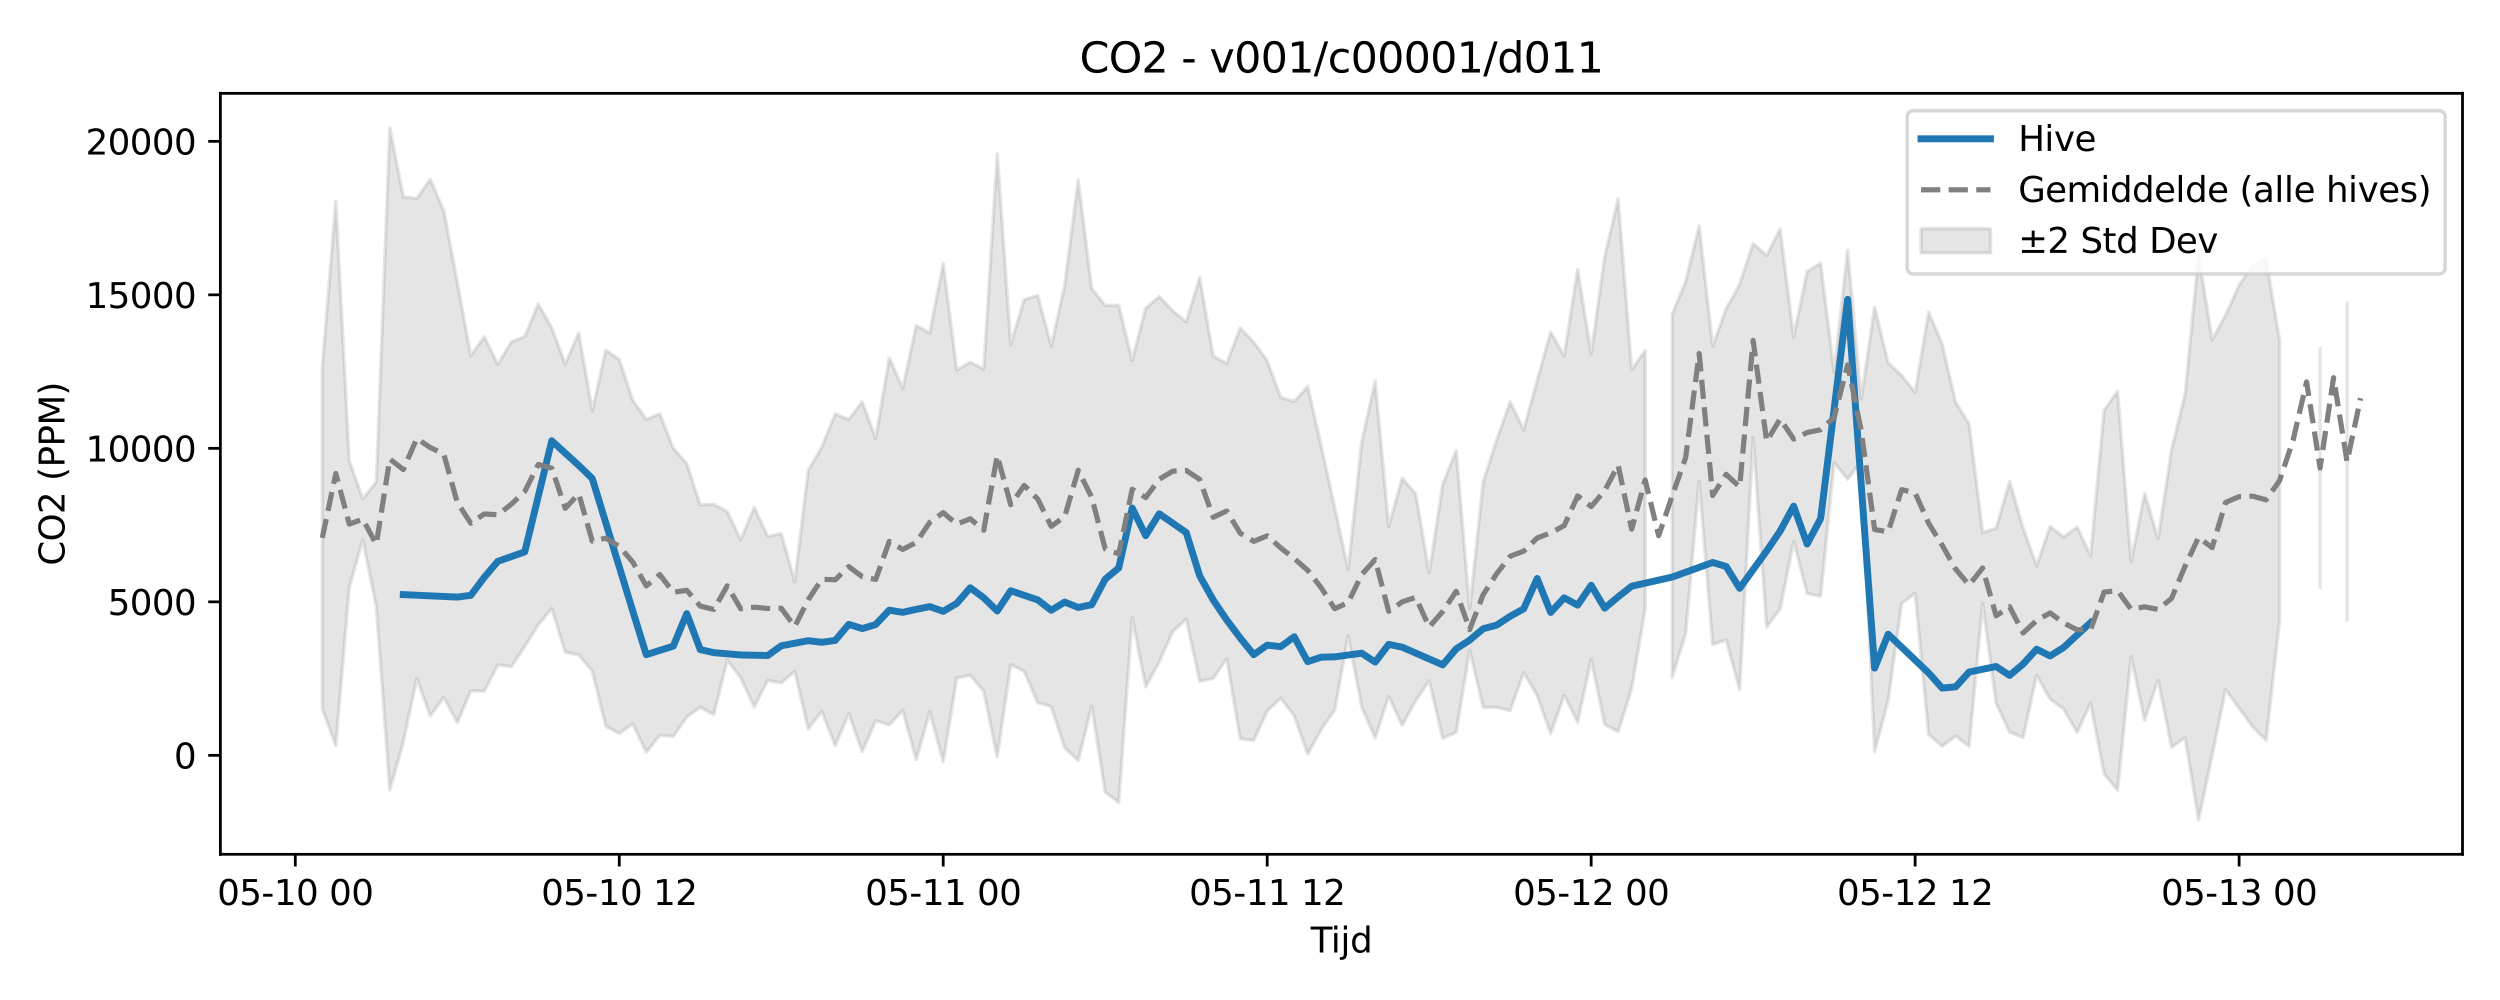 <?xml version="1.0" encoding="utf-8" standalone="no"?>
<!DOCTYPE svg PUBLIC "-//W3C//DTD SVG 1.1//EN"
  "http://www.w3.org/Graphics/SVG/1.1/DTD/svg11.dtd">
<svg xmlns:xlink="http://www.w3.org/1999/xlink" width="720pt" height="288pt" viewBox="0 0 720 288" xmlns="http://www.w3.org/2000/svg" version="1.1">
 <defs>
  <style type="text/css">*{stroke-linejoin: round; stroke-linecap: butt}</style>
 </defs>
 <g id="figure_1">
  <g id="patch_1">
   <path d="M 0 288 
L 720 288 
L 720 0 
L 0 0 
z
" style="fill: #ffffff"/>
  </g>
  <g id="axes_1">
   <g id="patch_2">
    <path d="M 63.47 246.04 
L 709.2 246.04 
L 709.2 26.88 
L 63.47 26.88 
z
" style="fill: #ffffff"/>
   </g>
   <g id="FillBetweenPolyCollection_1">
    <path d="M 92.821 105.754 
L 92.821 204.091 
L 96.709 214.723 
L 100.597 169.112 
L 104.484 155.386 
L 108.372 174.693 
L 112.259 227.501 
L 116.147 213.776 
L 120.035 195.429 
L 123.922 206.171 
L 127.81 200.837 
L 131.697 208.103 
L 135.585 198.973 
L 139.473 199.051 
L 143.36 191.505 
L 147.248 191.983 
L 151.135 186.17 
L 155.023 179.976 
L 158.911 175.241 
L 162.798 187.872 
L 166.686 188.595 
L 170.573 193.289 
L 174.461 209.152 
L 178.349 211.22 
L 182.236 208.482 
L 186.124 216.653 
L 190.011 211.805 
L 193.899 212.064 
L 197.787 206.514 
L 201.674 203.686 
L 205.562 205.809 
L 209.449 190.108 
L 213.337 195.227 
L 217.224 203.62 
L 221.112 195.954 
L 225 196.677 
L 228.887 193.385 
L 232.775 209.951 
L 236.662 204.88 
L 240.55 214.737 
L 244.438 205.55 
L 248.325 216.425 
L 252.213 207.535 
L 256.1 208.78 
L 259.988 204.584 
L 263.876 218.731 
L 267.763 204.964 
L 271.651 219.413 
L 275.538 195.326 
L 279.426 194.494 
L 283.314 199.115 
L 287.201 218.01 
L 291.089 191.425 
L 294.976 193.346 
L 298.864 202.385 
L 302.752 203.487 
L 306.639 215.408 
L 310.527 219.016 
L 314.414 203.381 
L 318.302 228.163 
L 322.19 231.126 
L 326.077 177.933 
L 329.965 197.828 
L 333.852 190.626 
L 337.74 181.904 
L 341.628 178.266 
L 345.515 196.191 
L 349.403 195.422 
L 353.29 189.675 
L 357.178 212.716 
L 361.066 213.288 
L 364.953 204.777 
L 368.841 201.082 
L 372.728 206.103 
L 376.616 217.162 
L 380.504 210.147 
L 384.391 204.468 
L 388.279 183.043 
L 392.166 203.585 
L 396.054 212.553 
L 399.942 200.532 
L 403.829 208.901 
L 407.717 201.842 
L 411.604 196.053 
L 415.492 212.622 
L 419.38 210.908 
L 423.267 187.253 
L 427.155 203.727 
L 431.042 203.713 
L 434.93 204.654 
L 438.818 193.66 
L 442.705 200.284 
L 446.593 211.261 
L 450.48 200.234 
L 454.368 207.987 
L 458.256 189.881 
L 462.143 208.635 
L 466.031 210.699 
L 469.918 198.288 
L 473.806 175.469 
L 473.806 100.973 
L 473.806 100.973 
L 469.918 106.514 
L 466.031 57.283 
L 462.143 74.014 
L 458.256 101.898 
L 454.368 77.651 
L 450.48 102.533 
L 446.593 95.658 
L 442.705 109.585 
L 438.818 123.812 
L 434.93 115.734 
L 431.042 126.748 
L 427.155 138.767 
L 423.267 175.385 
L 419.38 129.72 
L 415.492 139.591 
L 411.604 165.086 
L 407.717 142.222 
L 403.829 137.777 
L 399.942 151.586 
L 396.054 109.744 
L 392.166 127.365 
L 388.279 164.042 
L 384.391 146.138 
L 380.504 128.423 
L 376.616 111.327 
L 372.728 115.619 
L 368.841 114.494 
L 364.953 103.871 
L 361.066 98.52 
L 357.178 94.419 
L 353.29 104.668 
L 349.403 102.53 
L 345.515 79.953 
L 341.628 92.693 
L 337.74 89.487 
L 333.852 85.424 
L 329.965 88.774 
L 326.077 103.867 
L 322.19 87.945 
L 318.302 87.953 
L 314.414 83.094 
L 310.527 51.868 
L 306.639 82.117 
L 302.752 99.689 
L 298.864 85.085 
L 294.976 86.266 
L 291.089 99.278 
L 287.201 44.388 
L 283.314 106.285 
L 279.426 104.325 
L 275.538 106.591 
L 271.651 75.87 
L 267.763 95.928 
L 263.876 93.705 
L 259.988 111.887 
L 256.1 103.082 
L 252.213 126.237 
L 248.325 115.734 
L 244.438 120.795 
L 240.55 119.216 
L 236.662 128.778 
L 232.775 135.45 
L 228.887 167.495 
L 225 153.673 
L 221.112 154.52 
L 217.224 146.115 
L 213.337 155.445 
L 209.449 147.359 
L 205.562 145.226 
L 201.674 145.419 
L 197.787 133.513 
L 193.899 129.099 
L 190.011 119.162 
L 186.124 120.831 
L 182.236 115.281 
L 178.349 103.52 
L 174.461 100.87 
L 170.573 118.373 
L 166.686 95.863 
L 162.798 104.909 
L 158.911 94.443 
L 155.023 87.534 
L 151.135 96.93 
L 147.248 98.459 
L 143.36 105.01 
L 139.473 96.983 
L 135.585 102.406 
L 131.697 81.293 
L 127.81 60.71 
L 123.922 51.638 
L 120.035 57.16 
L 116.147 56.678 
L 112.259 36.842 
L 108.372 138.845 
L 104.484 143.652 
L 100.597 132.751 
L 96.709 58.012 
L 92.821 105.754 
z
" clip-path="url(#paf6f17184c)" style="fill: #808080; fill-opacity: 0.2; stroke: #808080; stroke-opacity: 0.2"/>
    <path d="M 481.581 90.515 
L 481.581 195.136 
L 485.469 182.478 
L 489.356 138.536 
L 493.244 185.672 
L 497.132 184.332 
L 501.019 198.591 
L 504.907 125.964 
L 508.794 180.578 
L 512.682 175.329 
L 516.57 155.884 
L 520.457 170.941 
L 524.345 171.725 
L 528.232 133.242 
L 532.12 138.038 
L 536.008 132.858 
L 539.895 216.481 
L 543.783 201.77 
L 547.67 173.88 
L 551.558 170.833 
L 555.446 211.52 
L 559.333 214.91 
L 563.221 211.971 
L 567.108 214.919 
L 570.996 173.783 
L 574.883 202.56 
L 578.771 210.833 
L 582.659 212.442 
L 586.546 194.421 
L 590.434 201.389 
L 594.321 204.182 
L 598.209 210.945 
L 602.097 202.49 
L 605.984 222.846 
L 609.872 227.57 
L 613.759 189.113 
L 617.647 207.426 
L 621.535 195.848 
L 625.422 215.229 
L 629.31 212.438 
L 633.197 236.078 
L 637.085 217.596 
L 640.973 198.584 
L 644.86 203.944 
L 648.748 209.301 
L 652.635 213.252 
L 656.523 178.758 
L 656.523 98.053 
L 656.523 98.053 
L 652.635 74.655 
L 648.748 76.489 
L 644.86 82.127 
L 640.973 90.787 
L 637.085 97.854 
L 633.197 73.425 
L 629.31 113.577 
L 625.422 129.38 
L 621.535 155.17 
L 617.647 142.116 
L 613.759 161.814 
L 609.872 112.676 
L 605.984 118.187 
L 602.097 160.109 
L 598.209 151.825 
L 594.321 154.639 
L 590.434 151.664 
L 586.546 162.958 
L 582.659 152.124 
L 578.771 138.652 
L 574.883 152.154 
L 570.996 153.373 
L 567.108 122.105 
L 563.221 115.826 
L 559.333 99.086 
L 555.446 89.884 
L 551.558 113.048 
L 547.67 108.15 
L 543.783 104.516 
L 539.895 88.515 
L 536.008 114.904 
L 532.12 72.115 
L 528.232 107.239 
L 524.345 75.793 
L 520.457 78.195 
L 516.57 97.007 
L 512.682 65.926 
L 508.794 73.589 
L 504.907 70.14 
L 501.019 81.877 
L 497.132 88.894 
L 493.244 99.723 
L 489.356 65.103 
L 485.469 81.103 
L 481.581 90.515 
z
" clip-path="url(#paf6f17184c)" style="fill: #808080; fill-opacity: 0.2; stroke: #808080; stroke-opacity: 0.2"/>
    <path d="M 668.186 100.355 
L 668.186 169.232 
L 668.186 100.355 
L 668.186 100.355 
z
" clip-path="url(#paf6f17184c)" style="fill: #808080; fill-opacity: 0.2; stroke: #808080; stroke-opacity: 0.2"/>
    <path d="M 675.961 87.303 
L 675.961 178.666 
L 675.961 87.303 
L 675.961 87.303 
z
" clip-path="url(#paf6f17184c)" style="fill: #808080; fill-opacity: 0.2; stroke: #808080; stroke-opacity: 0.2"/>
   </g>
   <g id="matplotlib.axis_1">
    <g id="xtick_1">
     <g id="line2d_1">
      <defs>
       <path id="m4ee7de09b0" d="M 0 0 
L 0 3.5 
" style="stroke: #000000; stroke-width: 0.8"/>
      </defs>
      <g>
       <use xlink:href="#m4ee7de09b0" x="85.046" y="246.04" style="stroke: #000000; stroke-width: 0.8"/>
      </g>
     </g>
     <g id="text_1">
      <!-- 05-10 00 -->
      <g transform="translate(62.566 260.638) scale(0.1 -0.1)">
       <defs>
        <path id="DejaVuSans-30" d="M 2034 4250 
Q 1547 4250 1301 3770 
Q 1056 3291 1056 2328 
Q 1056 1369 1301 889 
Q 1547 409 2034 409 
Q 2525 409 2770 889 
Q 3016 1369 3016 2328 
Q 3016 3291 2770 3770 
Q 2525 4250 2034 4250 
z
M 2034 4750 
Q 2819 4750 3233 4129 
Q 3647 3509 3647 2328 
Q 3647 1150 3233 529 
Q 2819 -91 2034 -91 
Q 1250 -91 836 529 
Q 422 1150 422 2328 
Q 422 3509 836 4129 
Q 1250 4750 2034 4750 
z
" transform="scale(0.016)"/>
        <path id="DejaVuSans-35" d="M 691 4666 
L 3169 4666 
L 3169 4134 
L 1269 4134 
L 1269 2991 
Q 1406 3038 1543 3061 
Q 1681 3084 1819 3084 
Q 2600 3084 3056 2656 
Q 3513 2228 3513 1497 
Q 3513 744 3044 326 
Q 2575 -91 1722 -91 
Q 1428 -91 1123 -41 
Q 819 9 494 109 
L 494 744 
Q 775 591 1075 516 
Q 1375 441 1709 441 
Q 2250 441 2565 725 
Q 2881 1009 2881 1497 
Q 2881 1984 2565 2268 
Q 2250 2553 1709 2553 
Q 1456 2553 1204 2497 
Q 953 2441 691 2322 
L 691 4666 
z
" transform="scale(0.016)"/>
        <path id="DejaVuSans-2d" d="M 313 2009 
L 1997 2009 
L 1997 1497 
L 313 1497 
L 313 2009 
z
" transform="scale(0.016)"/>
        <path id="DejaVuSans-31" d="M 794 531 
L 1825 531 
L 1825 4091 
L 703 3866 
L 703 4441 
L 1819 4666 
L 2450 4666 
L 2450 531 
L 3481 531 
L 3481 0 
L 794 0 
L 794 531 
z
" transform="scale(0.016)"/>
        <path id="DejaVuSans-20" transform="scale(0.016)"/>
       </defs>
       <use xlink:href="#DejaVuSans-30"/>
       <use xlink:href="#DejaVuSans-35" transform="translate(63.623 0)"/>
       <use xlink:href="#DejaVuSans-2d" transform="translate(127.246 0)"/>
       <use xlink:href="#DejaVuSans-31" transform="translate(163.33 0)"/>
       <use xlink:href="#DejaVuSans-30" transform="translate(226.953 0)"/>
       <use xlink:href="#DejaVuSans-20" transform="translate(290.576 0)"/>
       <use xlink:href="#DejaVuSans-30" transform="translate(322.363 0)"/>
       <use xlink:href="#DejaVuSans-30" transform="translate(385.986 0)"/>
      </g>
     </g>
    </g>
    <g id="xtick_2">
     <g id="line2d_2">
      <g>
       <use xlink:href="#m4ee7de09b0" x="178.349" y="246.04" style="stroke: #000000; stroke-width: 0.8"/>
      </g>
     </g>
     <g id="text_2">
      <!-- 05-10 12 -->
      <g transform="translate(155.868 260.638) scale(0.1 -0.1)">
       <defs>
        <path id="DejaVuSans-32" d="M 1228 531 
L 3431 531 
L 3431 0 
L 469 0 
L 469 531 
Q 828 903 1448 1529 
Q 2069 2156 2228 2338 
Q 2531 2678 2651 2914 
Q 2772 3150 2772 3378 
Q 2772 3750 2511 3984 
Q 2250 4219 1831 4219 
Q 1534 4219 1204 4116 
Q 875 4013 500 3803 
L 500 4441 
Q 881 4594 1212 4672 
Q 1544 4750 1819 4750 
Q 2544 4750 2975 4387 
Q 3406 4025 3406 3419 
Q 3406 3131 3298 2873 
Q 3191 2616 2906 2266 
Q 2828 2175 2409 1742 
Q 1991 1309 1228 531 
z
" transform="scale(0.016)"/>
       </defs>
       <use xlink:href="#DejaVuSans-30"/>
       <use xlink:href="#DejaVuSans-35" transform="translate(63.623 0)"/>
       <use xlink:href="#DejaVuSans-2d" transform="translate(127.246 0)"/>
       <use xlink:href="#DejaVuSans-31" transform="translate(163.33 0)"/>
       <use xlink:href="#DejaVuSans-30" transform="translate(226.953 0)"/>
       <use xlink:href="#DejaVuSans-20" transform="translate(290.576 0)"/>
       <use xlink:href="#DejaVuSans-31" transform="translate(322.363 0)"/>
       <use xlink:href="#DejaVuSans-32" transform="translate(385.986 0)"/>
      </g>
     </g>
    </g>
    <g id="xtick_3">
     <g id="line2d_3">
      <g>
       <use xlink:href="#m4ee7de09b0" x="271.651" y="246.04" style="stroke: #000000; stroke-width: 0.8"/>
      </g>
     </g>
     <g id="text_3">
      <!-- 05-11 00 -->
      <g transform="translate(249.17 260.638) scale(0.1 -0.1)">
       <use xlink:href="#DejaVuSans-30"/>
       <use xlink:href="#DejaVuSans-35" transform="translate(63.623 0)"/>
       <use xlink:href="#DejaVuSans-2d" transform="translate(127.246 0)"/>
       <use xlink:href="#DejaVuSans-31" transform="translate(163.33 0)"/>
       <use xlink:href="#DejaVuSans-31" transform="translate(226.953 0)"/>
       <use xlink:href="#DejaVuSans-20" transform="translate(290.576 0)"/>
       <use xlink:href="#DejaVuSans-30" transform="translate(322.363 0)"/>
       <use xlink:href="#DejaVuSans-30" transform="translate(385.986 0)"/>
      </g>
     </g>
    </g>
    <g id="xtick_4">
     <g id="line2d_4">
      <g>
       <use xlink:href="#m4ee7de09b0" x="364.953" y="246.04" style="stroke: #000000; stroke-width: 0.8"/>
      </g>
     </g>
     <g id="text_4">
      <!-- 05-11 12 -->
      <g transform="translate(342.473 260.638) scale(0.1 -0.1)">
       <use xlink:href="#DejaVuSans-30"/>
       <use xlink:href="#DejaVuSans-35" transform="translate(63.623 0)"/>
       <use xlink:href="#DejaVuSans-2d" transform="translate(127.246 0)"/>
       <use xlink:href="#DejaVuSans-31" transform="translate(163.33 0)"/>
       <use xlink:href="#DejaVuSans-31" transform="translate(226.953 0)"/>
       <use xlink:href="#DejaVuSans-20" transform="translate(290.576 0)"/>
       <use xlink:href="#DejaVuSans-31" transform="translate(322.363 0)"/>
       <use xlink:href="#DejaVuSans-32" transform="translate(385.986 0)"/>
      </g>
     </g>
    </g>
    <g id="xtick_5">
     <g id="line2d_5">
      <g>
       <use xlink:href="#m4ee7de09b0" x="458.256" y="246.04" style="stroke: #000000; stroke-width: 0.8"/>
      </g>
     </g>
     <g id="text_5">
      <!-- 05-12 00 -->
      <g transform="translate(435.775 260.638) scale(0.1 -0.1)">
       <use xlink:href="#DejaVuSans-30"/>
       <use xlink:href="#DejaVuSans-35" transform="translate(63.623 0)"/>
       <use xlink:href="#DejaVuSans-2d" transform="translate(127.246 0)"/>
       <use xlink:href="#DejaVuSans-31" transform="translate(163.33 0)"/>
       <use xlink:href="#DejaVuSans-32" transform="translate(226.953 0)"/>
       <use xlink:href="#DejaVuSans-20" transform="translate(290.576 0)"/>
       <use xlink:href="#DejaVuSans-30" transform="translate(322.363 0)"/>
       <use xlink:href="#DejaVuSans-30" transform="translate(385.986 0)"/>
      </g>
     </g>
    </g>
    <g id="xtick_6">
     <g id="line2d_6">
      <g>
       <use xlink:href="#m4ee7de09b0" x="551.558" y="246.04" style="stroke: #000000; stroke-width: 0.8"/>
      </g>
     </g>
     <g id="text_6">
      <!-- 05-12 12 -->
      <g transform="translate(529.077 260.638) scale(0.1 -0.1)">
       <use xlink:href="#DejaVuSans-30"/>
       <use xlink:href="#DejaVuSans-35" transform="translate(63.623 0)"/>
       <use xlink:href="#DejaVuSans-2d" transform="translate(127.246 0)"/>
       <use xlink:href="#DejaVuSans-31" transform="translate(163.33 0)"/>
       <use xlink:href="#DejaVuSans-32" transform="translate(226.953 0)"/>
       <use xlink:href="#DejaVuSans-20" transform="translate(290.576 0)"/>
       <use xlink:href="#DejaVuSans-31" transform="translate(322.363 0)"/>
       <use xlink:href="#DejaVuSans-32" transform="translate(385.986 0)"/>
      </g>
     </g>
    </g>
    <g id="xtick_7">
     <g id="line2d_7">
      <g>
       <use xlink:href="#m4ee7de09b0" x="644.86" y="246.04" style="stroke: #000000; stroke-width: 0.8"/>
      </g>
     </g>
     <g id="text_7">
      <!-- 05-13 00 -->
      <g transform="translate(622.38 260.638) scale(0.1 -0.1)">
       <defs>
        <path id="DejaVuSans-33" d="M 2597 2516 
Q 3050 2419 3304 2112 
Q 3559 1806 3559 1356 
Q 3559 666 3084 287 
Q 2609 -91 1734 -91 
Q 1441 -91 1130 -33 
Q 819 25 488 141 
L 488 750 
Q 750 597 1062 519 
Q 1375 441 1716 441 
Q 2309 441 2620 675 
Q 2931 909 2931 1356 
Q 2931 1769 2642 2001 
Q 2353 2234 1838 2234 
L 1294 2234 
L 1294 2753 
L 1863 2753 
Q 2328 2753 2575 2939 
Q 2822 3125 2822 3475 
Q 2822 3834 2567 4026 
Q 2313 4219 1838 4219 
Q 1578 4219 1281 4162 
Q 984 4106 628 3988 
L 628 4550 
Q 988 4650 1302 4700 
Q 1616 4750 1894 4750 
Q 2613 4750 3031 4423 
Q 3450 4097 3450 3541 
Q 3450 3153 3228 2886 
Q 3006 2619 2597 2516 
z
" transform="scale(0.016)"/>
       </defs>
       <use xlink:href="#DejaVuSans-30"/>
       <use xlink:href="#DejaVuSans-35" transform="translate(63.623 0)"/>
       <use xlink:href="#DejaVuSans-2d" transform="translate(127.246 0)"/>
       <use xlink:href="#DejaVuSans-31" transform="translate(163.33 0)"/>
       <use xlink:href="#DejaVuSans-33" transform="translate(226.953 0)"/>
       <use xlink:href="#DejaVuSans-20" transform="translate(290.576 0)"/>
       <use xlink:href="#DejaVuSans-30" transform="translate(322.363 0)"/>
       <use xlink:href="#DejaVuSans-30" transform="translate(385.986 0)"/>
      </g>
     </g>
    </g>
    <g id="text_8">
     <!-- Tijd -->
     <g transform="translate(377.485 274.317) scale(0.1 -0.1)">
      <defs>
       <path id="DejaVuSans-54" d="M -19 4666 
L 3928 4666 
L 3928 4134 
L 2272 4134 
L 2272 0 
L 1638 0 
L 1638 4134 
L -19 4134 
L -19 4666 
z
" transform="scale(0.016)"/>
       <path id="DejaVuSans-69" d="M 603 3500 
L 1178 3500 
L 1178 0 
L 603 0 
L 603 3500 
z
M 603 4863 
L 1178 4863 
L 1178 4134 
L 603 4134 
L 603 4863 
z
" transform="scale(0.016)"/>
       <path id="DejaVuSans-6a" d="M 603 3500 
L 1178 3500 
L 1178 -63 
Q 1178 -731 923 -1031 
Q 669 -1331 103 -1331 
L -116 -1331 
L -116 -844 
L 38 -844 
Q 366 -844 484 -692 
Q 603 -541 603 -63 
L 603 3500 
z
M 603 4863 
L 1178 4863 
L 1178 4134 
L 603 4134 
L 603 4863 
z
" transform="scale(0.016)"/>
       <path id="DejaVuSans-64" d="M 2906 2969 
L 2906 4863 
L 3481 4863 
L 3481 0 
L 2906 0 
L 2906 525 
Q 2725 213 2448 61 
Q 2172 -91 1784 -91 
Q 1150 -91 751 415 
Q 353 922 353 1747 
Q 353 2572 751 3078 
Q 1150 3584 1784 3584 
Q 2172 3584 2448 3432 
Q 2725 3281 2906 2969 
z
M 947 1747 
Q 947 1113 1208 752 
Q 1469 391 1925 391 
Q 2381 391 2643 752 
Q 2906 1113 2906 1747 
Q 2906 2381 2643 2742 
Q 2381 3103 1925 3103 
Q 1469 3103 1208 2742 
Q 947 2381 947 1747 
z
" transform="scale(0.016)"/>
      </defs>
      <use xlink:href="#DejaVuSans-54"/>
      <use xlink:href="#DejaVuSans-69" transform="translate(57.959 0)"/>
      <use xlink:href="#DejaVuSans-6a" transform="translate(85.742 0)"/>
      <use xlink:href="#DejaVuSans-64" transform="translate(113.525 0)"/>
     </g>
    </g>
   </g>
   <g id="matplotlib.axis_2">
    <g id="ytick_1">
     <g id="line2d_8">
      <defs>
       <path id="m9494602681" d="M 0 0 
L -3.5 0 
" style="stroke: #000000; stroke-width: 0.8"/>
      </defs>
      <g>
       <use xlink:href="#m9494602681" x="63.47" y="217.532" style="stroke: #000000; stroke-width: 0.8"/>
      </g>
     </g>
     <g id="text_9">
      <!-- 0 -->
      <g transform="translate(50.108 221.331) scale(0.1 -0.1)">
       <use xlink:href="#DejaVuSans-30"/>
      </g>
     </g>
    </g>
    <g id="ytick_2">
     <g id="line2d_9">
      <g>
       <use xlink:href="#m9494602681" x="63.47" y="173.326" style="stroke: #000000; stroke-width: 0.8"/>
      </g>
     </g>
     <g id="text_10">
      <!-- 5000 -->
      <g transform="translate(31.02 177.125) scale(0.1 -0.1)">
       <use xlink:href="#DejaVuSans-35"/>
       <use xlink:href="#DejaVuSans-30" transform="translate(63.623 0)"/>
       <use xlink:href="#DejaVuSans-30" transform="translate(127.246 0)"/>
       <use xlink:href="#DejaVuSans-30" transform="translate(190.869 0)"/>
      </g>
     </g>
    </g>
    <g id="ytick_3">
     <g id="line2d_10">
      <g>
       <use xlink:href="#m9494602681" x="63.47" y="129.119" style="stroke: #000000; stroke-width: 0.8"/>
      </g>
     </g>
     <g id="text_11">
      <!-- 10000 -->
      <g transform="translate(24.657 132.918) scale(0.1 -0.1)">
       <use xlink:href="#DejaVuSans-31"/>
       <use xlink:href="#DejaVuSans-30" transform="translate(63.623 0)"/>
       <use xlink:href="#DejaVuSans-30" transform="translate(127.246 0)"/>
       <use xlink:href="#DejaVuSans-30" transform="translate(190.869 0)"/>
       <use xlink:href="#DejaVuSans-30" transform="translate(254.492 0)"/>
      </g>
     </g>
    </g>
    <g id="ytick_4">
     <g id="line2d_11">
      <g>
       <use xlink:href="#m9494602681" x="63.47" y="84.913" style="stroke: #000000; stroke-width: 0.8"/>
      </g>
     </g>
     <g id="text_12">
      <!-- 15000 -->
      <g transform="translate(24.657 88.712) scale(0.1 -0.1)">
       <use xlink:href="#DejaVuSans-31"/>
       <use xlink:href="#DejaVuSans-35" transform="translate(63.623 0)"/>
       <use xlink:href="#DejaVuSans-30" transform="translate(127.246 0)"/>
       <use xlink:href="#DejaVuSans-30" transform="translate(190.869 0)"/>
       <use xlink:href="#DejaVuSans-30" transform="translate(254.492 0)"/>
      </g>
     </g>
    </g>
    <g id="ytick_5">
     <g id="line2d_12">
      <g>
       <use xlink:href="#m9494602681" x="63.47" y="40.706" style="stroke: #000000; stroke-width: 0.8"/>
      </g>
     </g>
     <g id="text_13">
      <!-- 20000 -->
      <g transform="translate(24.657 44.505) scale(0.1 -0.1)">
       <use xlink:href="#DejaVuSans-32"/>
       <use xlink:href="#DejaVuSans-30" transform="translate(63.623 0)"/>
       <use xlink:href="#DejaVuSans-30" transform="translate(127.246 0)"/>
       <use xlink:href="#DejaVuSans-30" transform="translate(190.869 0)"/>
       <use xlink:href="#DejaVuSans-30" transform="translate(254.492 0)"/>
      </g>
     </g>
    </g>
    <g id="text_14">
     <!-- CO2 (PPM) -->
     <g transform="translate(18.578 162.903) rotate(-90) scale(0.1 -0.1)">
      <defs>
       <path id="DejaVuSans-43" d="M 4122 4306 
L 4122 3641 
Q 3803 3938 3442 4084 
Q 3081 4231 2675 4231 
Q 1875 4231 1450 3742 
Q 1025 3253 1025 2328 
Q 1025 1406 1450 917 
Q 1875 428 2675 428 
Q 3081 428 3442 575 
Q 3803 722 4122 1019 
L 4122 359 
Q 3791 134 3420 21 
Q 3050 -91 2638 -91 
Q 1578 -91 968 557 
Q 359 1206 359 2328 
Q 359 3453 968 4101 
Q 1578 4750 2638 4750 
Q 3056 4750 3426 4639 
Q 3797 4528 4122 4306 
z
" transform="scale(0.016)"/>
       <path id="DejaVuSans-4f" d="M 2522 4238 
Q 1834 4238 1429 3725 
Q 1025 3213 1025 2328 
Q 1025 1447 1429 934 
Q 1834 422 2522 422 
Q 3209 422 3611 934 
Q 4013 1447 4013 2328 
Q 4013 3213 3611 3725 
Q 3209 4238 2522 4238 
z
M 2522 4750 
Q 3503 4750 4090 4092 
Q 4678 3434 4678 2328 
Q 4678 1225 4090 567 
Q 3503 -91 2522 -91 
Q 1538 -91 948 565 
Q 359 1222 359 2328 
Q 359 3434 948 4092 
Q 1538 4750 2522 4750 
z
" transform="scale(0.016)"/>
       <path id="DejaVuSans-28" d="M 1984 4856 
Q 1566 4138 1362 3434 
Q 1159 2731 1159 2009 
Q 1159 1288 1364 580 
Q 1569 -128 1984 -844 
L 1484 -844 
Q 1016 -109 783 600 
Q 550 1309 550 2009 
Q 550 2706 781 3412 
Q 1013 4119 1484 4856 
L 1984 4856 
z
" transform="scale(0.016)"/>
       <path id="DejaVuSans-50" d="M 1259 4147 
L 1259 2394 
L 2053 2394 
Q 2494 2394 2734 2622 
Q 2975 2850 2975 3272 
Q 2975 3691 2734 3919 
Q 2494 4147 2053 4147 
L 1259 4147 
z
M 628 4666 
L 2053 4666 
Q 2838 4666 3239 4311 
Q 3641 3956 3641 3272 
Q 3641 2581 3239 2228 
Q 2838 1875 2053 1875 
L 1259 1875 
L 1259 0 
L 628 0 
L 628 4666 
z
" transform="scale(0.016)"/>
       <path id="DejaVuSans-4d" d="M 628 4666 
L 1569 4666 
L 2759 1491 
L 3956 4666 
L 4897 4666 
L 4897 0 
L 4281 0 
L 4281 4097 
L 3078 897 
L 2444 897 
L 1241 4097 
L 1241 0 
L 628 0 
L 628 4666 
z
" transform="scale(0.016)"/>
       <path id="DejaVuSans-29" d="M 513 4856 
L 1013 4856 
Q 1481 4119 1714 3412 
Q 1947 2706 1947 2009 
Q 1947 1309 1714 600 
Q 1481 -109 1013 -844 
L 513 -844 
Q 928 -128 1133 580 
Q 1338 1288 1338 2009 
Q 1338 2731 1133 3434 
Q 928 4138 513 4856 
z
" transform="scale(0.016)"/>
      </defs>
      <use xlink:href="#DejaVuSans-43"/>
      <use xlink:href="#DejaVuSans-4f" transform="translate(69.824 0)"/>
      <use xlink:href="#DejaVuSans-32" transform="translate(148.535 0)"/>
      <use xlink:href="#DejaVuSans-20" transform="translate(212.158 0)"/>
      <use xlink:href="#DejaVuSans-28" transform="translate(243.945 0)"/>
      <use xlink:href="#DejaVuSans-50" transform="translate(282.959 0)"/>
      <use xlink:href="#DejaVuSans-50" transform="translate(343.262 0)"/>
      <use xlink:href="#DejaVuSans-4d" transform="translate(403.564 0)"/>
      <use xlink:href="#DejaVuSans-29" transform="translate(489.844 0)"/>
     </g>
    </g>
   </g>
   <g id="line2d_13">
    <path d="M 116.147 171.248 
L 131.697 171.964 
L 135.585 171.451 
L 139.473 166.261 
L 143.36 161.673 
L 151.135 158.927 
L 158.911 126.953 
L 162.798 130.516 
L 166.686 134.053 
L 170.573 137.819 
L 182.236 175.975 
L 186.124 188.55 
L 193.899 186.088 
L 197.787 176.721 
L 201.674 187.083 
L 205.562 187.967 
L 213.337 188.625 
L 221.112 188.785 
L 225 185.986 
L 232.775 184.513 
L 236.662 184.978 
L 240.55 184.439 
L 244.438 179.806 
L 248.325 181.029 
L 252.213 179.847 
L 256.1 175.733 
L 259.988 176.352 
L 263.876 175.486 
L 267.763 174.708 
L 271.651 176.057 
L 275.538 173.773 
L 279.426 169.279 
L 283.314 172.156 
L 287.201 175.954 
L 291.089 170.138 
L 298.864 172.769 
L 302.752 175.757 
L 306.639 173.396 
L 310.527 174.952 
L 314.414 174.157 
L 318.302 166.805 
L 322.19 163.569 
L 326.077 146.307 
L 329.965 154.255 
L 333.852 147.973 
L 341.628 153.368 
L 345.515 165.859 
L 349.403 172.774 
L 353.29 178.563 
L 357.178 183.727 
L 361.066 188.55 
L 364.953 185.796 
L 368.841 186.251 
L 372.728 183.387 
L 376.616 190.548 
L 380.504 189.266 
L 384.391 189.175 
L 392.166 188.117 
L 396.054 190.681 
L 399.942 185.58 
L 403.829 186.384 
L 415.492 191.477 
L 419.38 186.879 
L 423.267 184.351 
L 427.155 181.076 
L 431.042 180.039 
L 434.93 177.487 
L 438.818 175.344 
L 442.705 166.615 
L 446.593 176.367 
L 450.48 172.176 
L 454.368 174.274 
L 458.256 168.578 
L 462.143 175.144 
L 466.031 171.896 
L 469.918 168.825 
L 481.581 166.199 
L 493.244 161.995 
L 497.132 163.149 
L 501.019 169.427 
L 508.794 158.675 
L 512.682 152.929 
L 516.57 145.776 
L 520.457 156.669 
L 524.345 149.348 
L 532.12 86.203 
L 539.895 192.427 
L 543.783 182.662 
L 555.446 193.808 
L 559.333 198.161 
L 563.221 197.816 
L 567.108 193.537 
L 574.883 191.954 
L 578.771 194.509 
L 582.659 191.242 
L 586.546 186.968 
L 590.434 188.913 
L 594.321 186.478 
L 602.097 179.302 
" clip-path="url(#paf6f17184c)" style="fill: none; stroke: #1f77b4; stroke-width: 2; stroke-linecap: square"/>
   </g>
   <g id="line2d_14">
    <path d="M 92.821 154.922 
L 96.709 136.367 
L 100.597 150.932 
L 104.484 149.519 
L 108.372 156.769 
L 112.259 132.172 
L 116.147 135.227 
L 120.035 126.294 
L 123.922 128.905 
L 127.81 130.773 
L 131.697 144.698 
L 135.585 150.689 
L 139.473 148.017 
L 143.36 148.258 
L 147.248 145.221 
L 151.135 141.55 
L 155.023 133.755 
L 158.911 134.842 
L 162.798 146.391 
L 166.686 142.229 
L 170.573 155.831 
L 174.461 155.011 
L 178.349 157.37 
L 182.236 161.881 
L 186.124 168.742 
L 190.011 165.484 
L 193.899 170.581 
L 197.787 170.014 
L 201.674 174.553 
L 205.562 175.517 
L 209.449 168.733 
L 213.337 175.336 
L 217.224 174.868 
L 221.112 175.237 
L 225 175.175 
L 228.887 180.44 
L 232.775 172.701 
L 236.662 166.829 
L 240.55 166.976 
L 244.438 163.173 
L 248.325 166.08 
L 252.213 166.886 
L 256.1 155.931 
L 259.988 158.236 
L 263.876 156.218 
L 267.763 150.446 
L 271.651 147.642 
L 275.538 150.958 
L 279.426 149.41 
L 283.314 152.7 
L 287.201 131.199 
L 291.089 145.351 
L 294.976 139.806 
L 298.864 143.735 
L 302.752 151.588 
L 306.639 148.762 
L 310.527 135.442 
L 314.414 143.238 
L 318.302 158.058 
L 322.19 159.535 
L 326.077 140.9 
L 329.965 143.301 
L 333.852 138.025 
L 337.74 135.696 
L 341.628 135.48 
L 345.515 138.072 
L 349.403 148.976 
L 353.29 147.172 
L 357.178 153.567 
L 361.066 155.904 
L 364.953 154.324 
L 368.841 157.788 
L 372.728 160.861 
L 376.616 164.245 
L 380.504 169.285 
L 384.391 175.303 
L 388.279 173.543 
L 392.166 165.475 
L 396.054 161.148 
L 399.942 176.059 
L 403.829 173.339 
L 407.717 172.032 
L 411.604 180.569 
L 415.492 176.106 
L 419.38 170.314 
L 423.267 181.319 
L 427.155 171.247 
L 431.042 165.231 
L 434.93 160.194 
L 438.818 158.736 
L 442.705 154.935 
L 446.593 153.46 
L 450.48 151.384 
L 454.368 142.819 
L 458.256 145.89 
L 462.143 141.324 
L 466.031 133.991 
L 469.918 152.401 
L 473.806 138.221 
L 477.694 154.273 
L 481.581 142.825 
L 485.469 131.791 
L 489.356 101.819 
L 493.244 142.697 
L 497.132 136.613 
L 501.019 140.234 
L 504.907 98.052 
L 508.794 127.083 
L 512.682 120.628 
L 516.57 126.446 
L 520.457 124.568 
L 524.345 123.759 
L 528.232 120.241 
L 532.12 105.077 
L 536.008 123.881 
L 539.895 152.498 
L 543.783 153.143 
L 547.67 141.015 
L 551.558 141.94 
L 555.446 150.702 
L 559.333 156.998 
L 563.221 163.898 
L 567.108 168.512 
L 570.996 163.578 
L 574.883 177.357 
L 578.771 174.743 
L 582.659 182.283 
L 586.546 178.689 
L 590.434 176.526 
L 594.321 179.411 
L 598.209 181.385 
L 602.097 181.3 
L 605.984 170.517 
L 609.872 170.123 
L 613.759 175.464 
L 617.647 174.771 
L 621.535 175.509 
L 625.422 172.304 
L 629.31 163.008 
L 633.197 154.751 
L 637.085 157.725 
L 640.973 144.686 
L 644.86 143.035 
L 648.748 142.895 
L 652.635 143.953 
L 656.523 138.405 
L 660.411 126.75 
L 664.298 109.998 
L 668.186 134.794 
L 672.073 108.784 
L 675.961 132.985 
L 679.849 114.684 
L 679.849 114.684 
" clip-path="url(#paf6f17184c)" style="fill: none; stroke-dasharray: 5.55,2.4; stroke-dashoffset: 0; stroke: #808080; stroke-width: 1.5"/>
   </g>
   <g id="patch_3">
    <path d="M 63.47 246.04 
L 63.47 26.88 
" style="fill: none; stroke: #000000; stroke-width: 0.8; stroke-linejoin: miter; stroke-linecap: square"/>
   </g>
   <g id="patch_4">
    <path d="M 709.2 246.04 
L 709.2 26.88 
" style="fill: none; stroke: #000000; stroke-width: 0.8; stroke-linejoin: miter; stroke-linecap: square"/>
   </g>
   <g id="patch_5">
    <path d="M 63.47 246.04 
L 709.2 246.04 
" style="fill: none; stroke: #000000; stroke-width: 0.8; stroke-linejoin: miter; stroke-linecap: square"/>
   </g>
   <g id="patch_6">
    <path d="M 63.47 26.88 
L 709.2 26.88 
" style="fill: none; stroke: #000000; stroke-width: 0.8; stroke-linejoin: miter; stroke-linecap: square"/>
   </g>
   <g id="text_15">
    <!-- CO2 - v001/c00001/d011 -->
    <g transform="translate(310.932 20.88) scale(0.12 -0.12)">
     <defs>
      <path id="DejaVuSans-76" d="M 191 3500 
L 800 3500 
L 1894 563 
L 2988 3500 
L 3597 3500 
L 2284 0 
L 1503 0 
L 191 3500 
z
" transform="scale(0.016)"/>
      <path id="DejaVuSans-2f" d="M 1625 4666 
L 2156 4666 
L 531 -594 
L 0 -594 
L 1625 4666 
z
" transform="scale(0.016)"/>
      <path id="DejaVuSans-63" d="M 3122 3366 
L 3122 2828 
Q 2878 2963 2633 3030 
Q 2388 3097 2138 3097 
Q 1578 3097 1268 2742 
Q 959 2388 959 1747 
Q 959 1106 1268 751 
Q 1578 397 2138 397 
Q 2388 397 2633 464 
Q 2878 531 3122 666 
L 3122 134 
Q 2881 22 2623 -34 
Q 2366 -91 2075 -91 
Q 1284 -91 818 406 
Q 353 903 353 1747 
Q 353 2603 823 3093 
Q 1294 3584 2113 3584 
Q 2378 3584 2631 3529 
Q 2884 3475 3122 3366 
z
" transform="scale(0.016)"/>
     </defs>
     <use xlink:href="#DejaVuSans-43"/>
     <use xlink:href="#DejaVuSans-4f" transform="translate(69.824 0)"/>
     <use xlink:href="#DejaVuSans-32" transform="translate(148.535 0)"/>
     <use xlink:href="#DejaVuSans-20" transform="translate(212.158 0)"/>
     <use xlink:href="#DejaVuSans-2d" transform="translate(243.945 0)"/>
     <use xlink:href="#DejaVuSans-20" transform="translate(280.029 0)"/>
     <use xlink:href="#DejaVuSans-76" transform="translate(311.816 0)"/>
     <use xlink:href="#DejaVuSans-30" transform="translate(370.996 0)"/>
     <use xlink:href="#DejaVuSans-30" transform="translate(434.619 0)"/>
     <use xlink:href="#DejaVuSans-31" transform="translate(498.242 0)"/>
     <use xlink:href="#DejaVuSans-2f" transform="translate(561.865 0)"/>
     <use xlink:href="#DejaVuSans-63" transform="translate(595.557 0)"/>
     <use xlink:href="#DejaVuSans-30" transform="translate(650.537 0)"/>
     <use xlink:href="#DejaVuSans-30" transform="translate(714.16 0)"/>
     <use xlink:href="#DejaVuSans-30" transform="translate(777.783 0)"/>
     <use xlink:href="#DejaVuSans-30" transform="translate(841.406 0)"/>
     <use xlink:href="#DejaVuSans-31" transform="translate(905.029 0)"/>
     <use xlink:href="#DejaVuSans-2f" transform="translate(968.652 0)"/>
     <use xlink:href="#DejaVuSans-64" transform="translate(1002.344 0)"/>
     <use xlink:href="#DejaVuSans-30" transform="translate(1065.82 0)"/>
     <use xlink:href="#DejaVuSans-31" transform="translate(1129.443 0)"/>
     <use xlink:href="#DejaVuSans-31" transform="translate(1193.066 0)"/>
    </g>
   </g>
   <g id="legend_1">
    <g id="patch_7">
     <path d="M 551.256 78.914 
L 702.2 78.914 
Q 704.2 78.914 704.2 76.914 
L 704.2 33.88 
Q 704.2 31.88 702.2 31.88 
L 551.256 31.88 
Q 549.256 31.88 549.256 33.88 
L 549.256 76.914 
Q 549.256 78.914 551.256 78.914 
z
" style="fill: #ffffff; opacity: 0.8; stroke: #cccccc; stroke-linejoin: miter"/>
    </g>
    <g id="line2d_15">
     <path d="M 553.256 39.978 
L 563.256 39.978 
L 573.256 39.978 
" style="fill: none; stroke: #1f77b4; stroke-width: 2; stroke-linecap: square"/>
    </g>
    <g id="text_16">
     <!-- Hive -->
     <g transform="translate(581.256 43.478) scale(0.1 -0.1)">
      <defs>
       <path id="DejaVuSans-48" d="M 628 4666 
L 1259 4666 
L 1259 2753 
L 3553 2753 
L 3553 4666 
L 4184 4666 
L 4184 0 
L 3553 0 
L 3553 2222 
L 1259 2222 
L 1259 0 
L 628 0 
L 628 4666 
z
" transform="scale(0.016)"/>
       <path id="DejaVuSans-65" d="M 3597 1894 
L 3597 1613 
L 953 1613 
Q 991 1019 1311 708 
Q 1631 397 2203 397 
Q 2534 397 2845 478 
Q 3156 559 3463 722 
L 3463 178 
Q 3153 47 2828 -22 
Q 2503 -91 2169 -91 
Q 1331 -91 842 396 
Q 353 884 353 1716 
Q 353 2575 817 3079 
Q 1281 3584 2069 3584 
Q 2775 3584 3186 3129 
Q 3597 2675 3597 1894 
z
M 3022 2063 
Q 3016 2534 2758 2815 
Q 2500 3097 2075 3097 
Q 1594 3097 1305 2825 
Q 1016 2553 972 2059 
L 3022 2063 
z
" transform="scale(0.016)"/>
      </defs>
      <use xlink:href="#DejaVuSans-48"/>
      <use xlink:href="#DejaVuSans-69" transform="translate(75.195 0)"/>
      <use xlink:href="#DejaVuSans-76" transform="translate(102.979 0)"/>
      <use xlink:href="#DejaVuSans-65" transform="translate(162.158 0)"/>
     </g>
    </g>
    <g id="line2d_16">
     <path d="M 553.256 54.657 
L 563.256 54.657 
L 573.256 54.657 
" style="fill: none; stroke-dasharray: 5.55,2.4; stroke-dashoffset: 0; stroke: #808080; stroke-width: 1.5"/>
    </g>
    <g id="text_17">
     <!-- Gemiddelde (alle hives) -->
     <g transform="translate(581.256 58.157) scale(0.1 -0.1)">
      <defs>
       <path id="DejaVuSans-47" d="M 3809 666 
L 3809 1919 
L 2778 1919 
L 2778 2438 
L 4434 2438 
L 4434 434 
Q 4069 175 3628 42 
Q 3188 -91 2688 -91 
Q 1594 -91 976 548 
Q 359 1188 359 2328 
Q 359 3472 976 4111 
Q 1594 4750 2688 4750 
Q 3144 4750 3555 4637 
Q 3966 4525 4313 4306 
L 4313 3634 
Q 3963 3931 3569 4081 
Q 3175 4231 2741 4231 
Q 1884 4231 1454 3753 
Q 1025 3275 1025 2328 
Q 1025 1384 1454 906 
Q 1884 428 2741 428 
Q 3075 428 3337 486 
Q 3600 544 3809 666 
z
" transform="scale(0.016)"/>
       <path id="DejaVuSans-6d" d="M 3328 2828 
Q 3544 3216 3844 3400 
Q 4144 3584 4550 3584 
Q 5097 3584 5394 3201 
Q 5691 2819 5691 2113 
L 5691 0 
L 5113 0 
L 5113 2094 
Q 5113 2597 4934 2840 
Q 4756 3084 4391 3084 
Q 3944 3084 3684 2787 
Q 3425 2491 3425 1978 
L 3425 0 
L 2847 0 
L 2847 2094 
Q 2847 2600 2669 2842 
Q 2491 3084 2119 3084 
Q 1678 3084 1418 2786 
Q 1159 2488 1159 1978 
L 1159 0 
L 581 0 
L 581 3500 
L 1159 3500 
L 1159 2956 
Q 1356 3278 1631 3431 
Q 1906 3584 2284 3584 
Q 2666 3584 2933 3390 
Q 3200 3197 3328 2828 
z
" transform="scale(0.016)"/>
       <path id="DejaVuSans-6c" d="M 603 4863 
L 1178 4863 
L 1178 0 
L 603 0 
L 603 4863 
z
" transform="scale(0.016)"/>
       <path id="DejaVuSans-61" d="M 2194 1759 
Q 1497 1759 1228 1600 
Q 959 1441 959 1056 
Q 959 750 1161 570 
Q 1363 391 1709 391 
Q 2188 391 2477 730 
Q 2766 1069 2766 1631 
L 2766 1759 
L 2194 1759 
z
M 3341 1997 
L 3341 0 
L 2766 0 
L 2766 531 
Q 2569 213 2275 61 
Q 1981 -91 1556 -91 
Q 1019 -91 701 211 
Q 384 513 384 1019 
Q 384 1609 779 1909 
Q 1175 2209 1959 2209 
L 2766 2209 
L 2766 2266 
Q 2766 2663 2505 2880 
Q 2244 3097 1772 3097 
Q 1472 3097 1187 3025 
Q 903 2953 641 2809 
L 641 3341 
Q 956 3463 1253 3523 
Q 1550 3584 1831 3584 
Q 2591 3584 2966 3190 
Q 3341 2797 3341 1997 
z
" transform="scale(0.016)"/>
       <path id="DejaVuSans-68" d="M 3513 2113 
L 3513 0 
L 2938 0 
L 2938 2094 
Q 2938 2591 2744 2837 
Q 2550 3084 2163 3084 
Q 1697 3084 1428 2787 
Q 1159 2491 1159 1978 
L 1159 0 
L 581 0 
L 581 4863 
L 1159 4863 
L 1159 2956 
Q 1366 3272 1645 3428 
Q 1925 3584 2291 3584 
Q 2894 3584 3203 3211 
Q 3513 2838 3513 2113 
z
" transform="scale(0.016)"/>
       <path id="DejaVuSans-73" d="M 2834 3397 
L 2834 2853 
Q 2591 2978 2328 3040 
Q 2066 3103 1784 3103 
Q 1356 3103 1142 2972 
Q 928 2841 928 2578 
Q 928 2378 1081 2264 
Q 1234 2150 1697 2047 
L 1894 2003 
Q 2506 1872 2764 1633 
Q 3022 1394 3022 966 
Q 3022 478 2636 193 
Q 2250 -91 1575 -91 
Q 1294 -91 989 -36 
Q 684 19 347 128 
L 347 722 
Q 666 556 975 473 
Q 1284 391 1588 391 
Q 1994 391 2212 530 
Q 2431 669 2431 922 
Q 2431 1156 2273 1281 
Q 2116 1406 1581 1522 
L 1381 1569 
Q 847 1681 609 1914 
Q 372 2147 372 2553 
Q 372 3047 722 3315 
Q 1072 3584 1716 3584 
Q 2034 3584 2315 3537 
Q 2597 3491 2834 3397 
z
" transform="scale(0.016)"/>
      </defs>
      <use xlink:href="#DejaVuSans-47"/>
      <use xlink:href="#DejaVuSans-65" transform="translate(77.49 0)"/>
      <use xlink:href="#DejaVuSans-6d" transform="translate(139.014 0)"/>
      <use xlink:href="#DejaVuSans-69" transform="translate(236.426 0)"/>
      <use xlink:href="#DejaVuSans-64" transform="translate(264.209 0)"/>
      <use xlink:href="#DejaVuSans-64" transform="translate(327.686 0)"/>
      <use xlink:href="#DejaVuSans-65" transform="translate(391.162 0)"/>
      <use xlink:href="#DejaVuSans-6c" transform="translate(452.686 0)"/>
      <use xlink:href="#DejaVuSans-64" transform="translate(480.469 0)"/>
      <use xlink:href="#DejaVuSans-65" transform="translate(543.945 0)"/>
      <use xlink:href="#DejaVuSans-20" transform="translate(605.469 0)"/>
      <use xlink:href="#DejaVuSans-28" transform="translate(637.256 0)"/>
      <use xlink:href="#DejaVuSans-61" transform="translate(676.27 0)"/>
      <use xlink:href="#DejaVuSans-6c" transform="translate(737.549 0)"/>
      <use xlink:href="#DejaVuSans-6c" transform="translate(765.332 0)"/>
      <use xlink:href="#DejaVuSans-65" transform="translate(793.115 0)"/>
      <use xlink:href="#DejaVuSans-20" transform="translate(854.639 0)"/>
      <use xlink:href="#DejaVuSans-68" transform="translate(886.426 0)"/>
      <use xlink:href="#DejaVuSans-69" transform="translate(949.805 0)"/>
      <use xlink:href="#DejaVuSans-76" transform="translate(977.588 0)"/>
      <use xlink:href="#DejaVuSans-65" transform="translate(1036.768 0)"/>
      <use xlink:href="#DejaVuSans-73" transform="translate(1098.291 0)"/>
      <use xlink:href="#DejaVuSans-29" transform="translate(1150.391 0)"/>
     </g>
    </g>
    <g id="patch_8">
     <path d="M 553.256 72.835 
L 573.256 72.835 
L 573.256 65.835 
L 553.256 65.835 
z
" style="fill: #808080; fill-opacity: 0.2; stroke: #808080; stroke-opacity: 0.2; stroke-linejoin: miter"/>
    </g>
    <g id="text_18">
     <!-- ±2 Std Dev -->
     <g transform="translate(581.256 72.835) scale(0.1 -0.1)">
      <defs>
       <path id="DejaVuSans-b1" d="M 2944 4013 
L 2944 2803 
L 4684 2803 
L 4684 2272 
L 2944 2272 
L 2944 1063 
L 2419 1063 
L 2419 2272 
L 678 2272 
L 678 2803 
L 2419 2803 
L 2419 4013 
L 2944 4013 
z
M 678 531 
L 4684 531 
L 4684 0 
L 678 0 
L 678 531 
z
" transform="scale(0.016)"/>
       <path id="DejaVuSans-53" d="M 3425 4513 
L 3425 3897 
Q 3066 4069 2747 4153 
Q 2428 4238 2131 4238 
Q 1616 4238 1336 4038 
Q 1056 3838 1056 3469 
Q 1056 3159 1242 3001 
Q 1428 2844 1947 2747 
L 2328 2669 
Q 3034 2534 3370 2195 
Q 3706 1856 3706 1288 
Q 3706 609 3251 259 
Q 2797 -91 1919 -91 
Q 1588 -91 1214 -16 
Q 841 59 441 206 
L 441 856 
Q 825 641 1194 531 
Q 1563 422 1919 422 
Q 2459 422 2753 634 
Q 3047 847 3047 1241 
Q 3047 1584 2836 1778 
Q 2625 1972 2144 2069 
L 1759 2144 
Q 1053 2284 737 2584 
Q 422 2884 422 3419 
Q 422 4038 858 4394 
Q 1294 4750 2059 4750 
Q 2388 4750 2728 4690 
Q 3069 4631 3425 4513 
z
" transform="scale(0.016)"/>
       <path id="DejaVuSans-74" d="M 1172 4494 
L 1172 3500 
L 2356 3500 
L 2356 3053 
L 1172 3053 
L 1172 1153 
Q 1172 725 1289 603 
Q 1406 481 1766 481 
L 2356 481 
L 2356 0 
L 1766 0 
Q 1100 0 847 248 
Q 594 497 594 1153 
L 594 3053 
L 172 3053 
L 172 3500 
L 594 3500 
L 594 4494 
L 1172 4494 
z
" transform="scale(0.016)"/>
       <path id="DejaVuSans-44" d="M 1259 4147 
L 1259 519 
L 2022 519 
Q 2988 519 3436 956 
Q 3884 1394 3884 2338 
Q 3884 3275 3436 3711 
Q 2988 4147 2022 4147 
L 1259 4147 
z
M 628 4666 
L 1925 4666 
Q 3281 4666 3915 4102 
Q 4550 3538 4550 2338 
Q 4550 1131 3912 565 
Q 3275 0 1925 0 
L 628 0 
L 628 4666 
z
" transform="scale(0.016)"/>
      </defs>
      <use xlink:href="#DejaVuSans-b1"/>
      <use xlink:href="#DejaVuSans-32" transform="translate(83.789 0)"/>
      <use xlink:href="#DejaVuSans-20" transform="translate(147.412 0)"/>
      <use xlink:href="#DejaVuSans-53" transform="translate(179.199 0)"/>
      <use xlink:href="#DejaVuSans-74" transform="translate(242.676 0)"/>
      <use xlink:href="#DejaVuSans-64" transform="translate(281.885 0)"/>
      <use xlink:href="#DejaVuSans-20" transform="translate(345.361 0)"/>
      <use xlink:href="#DejaVuSans-44" transform="translate(377.148 0)"/>
      <use xlink:href="#DejaVuSans-65" transform="translate(454.15 0)"/>
      <use xlink:href="#DejaVuSans-76" transform="translate(515.674 0)"/>
     </g>
    </g>
   </g>
  </g>
 </g>
 <defs>
  <clipPath id="paf6f17184c">
   <rect x="63.47" y="26.88" width="645.73" height="219.16"/>
  </clipPath>
 </defs>
</svg>
